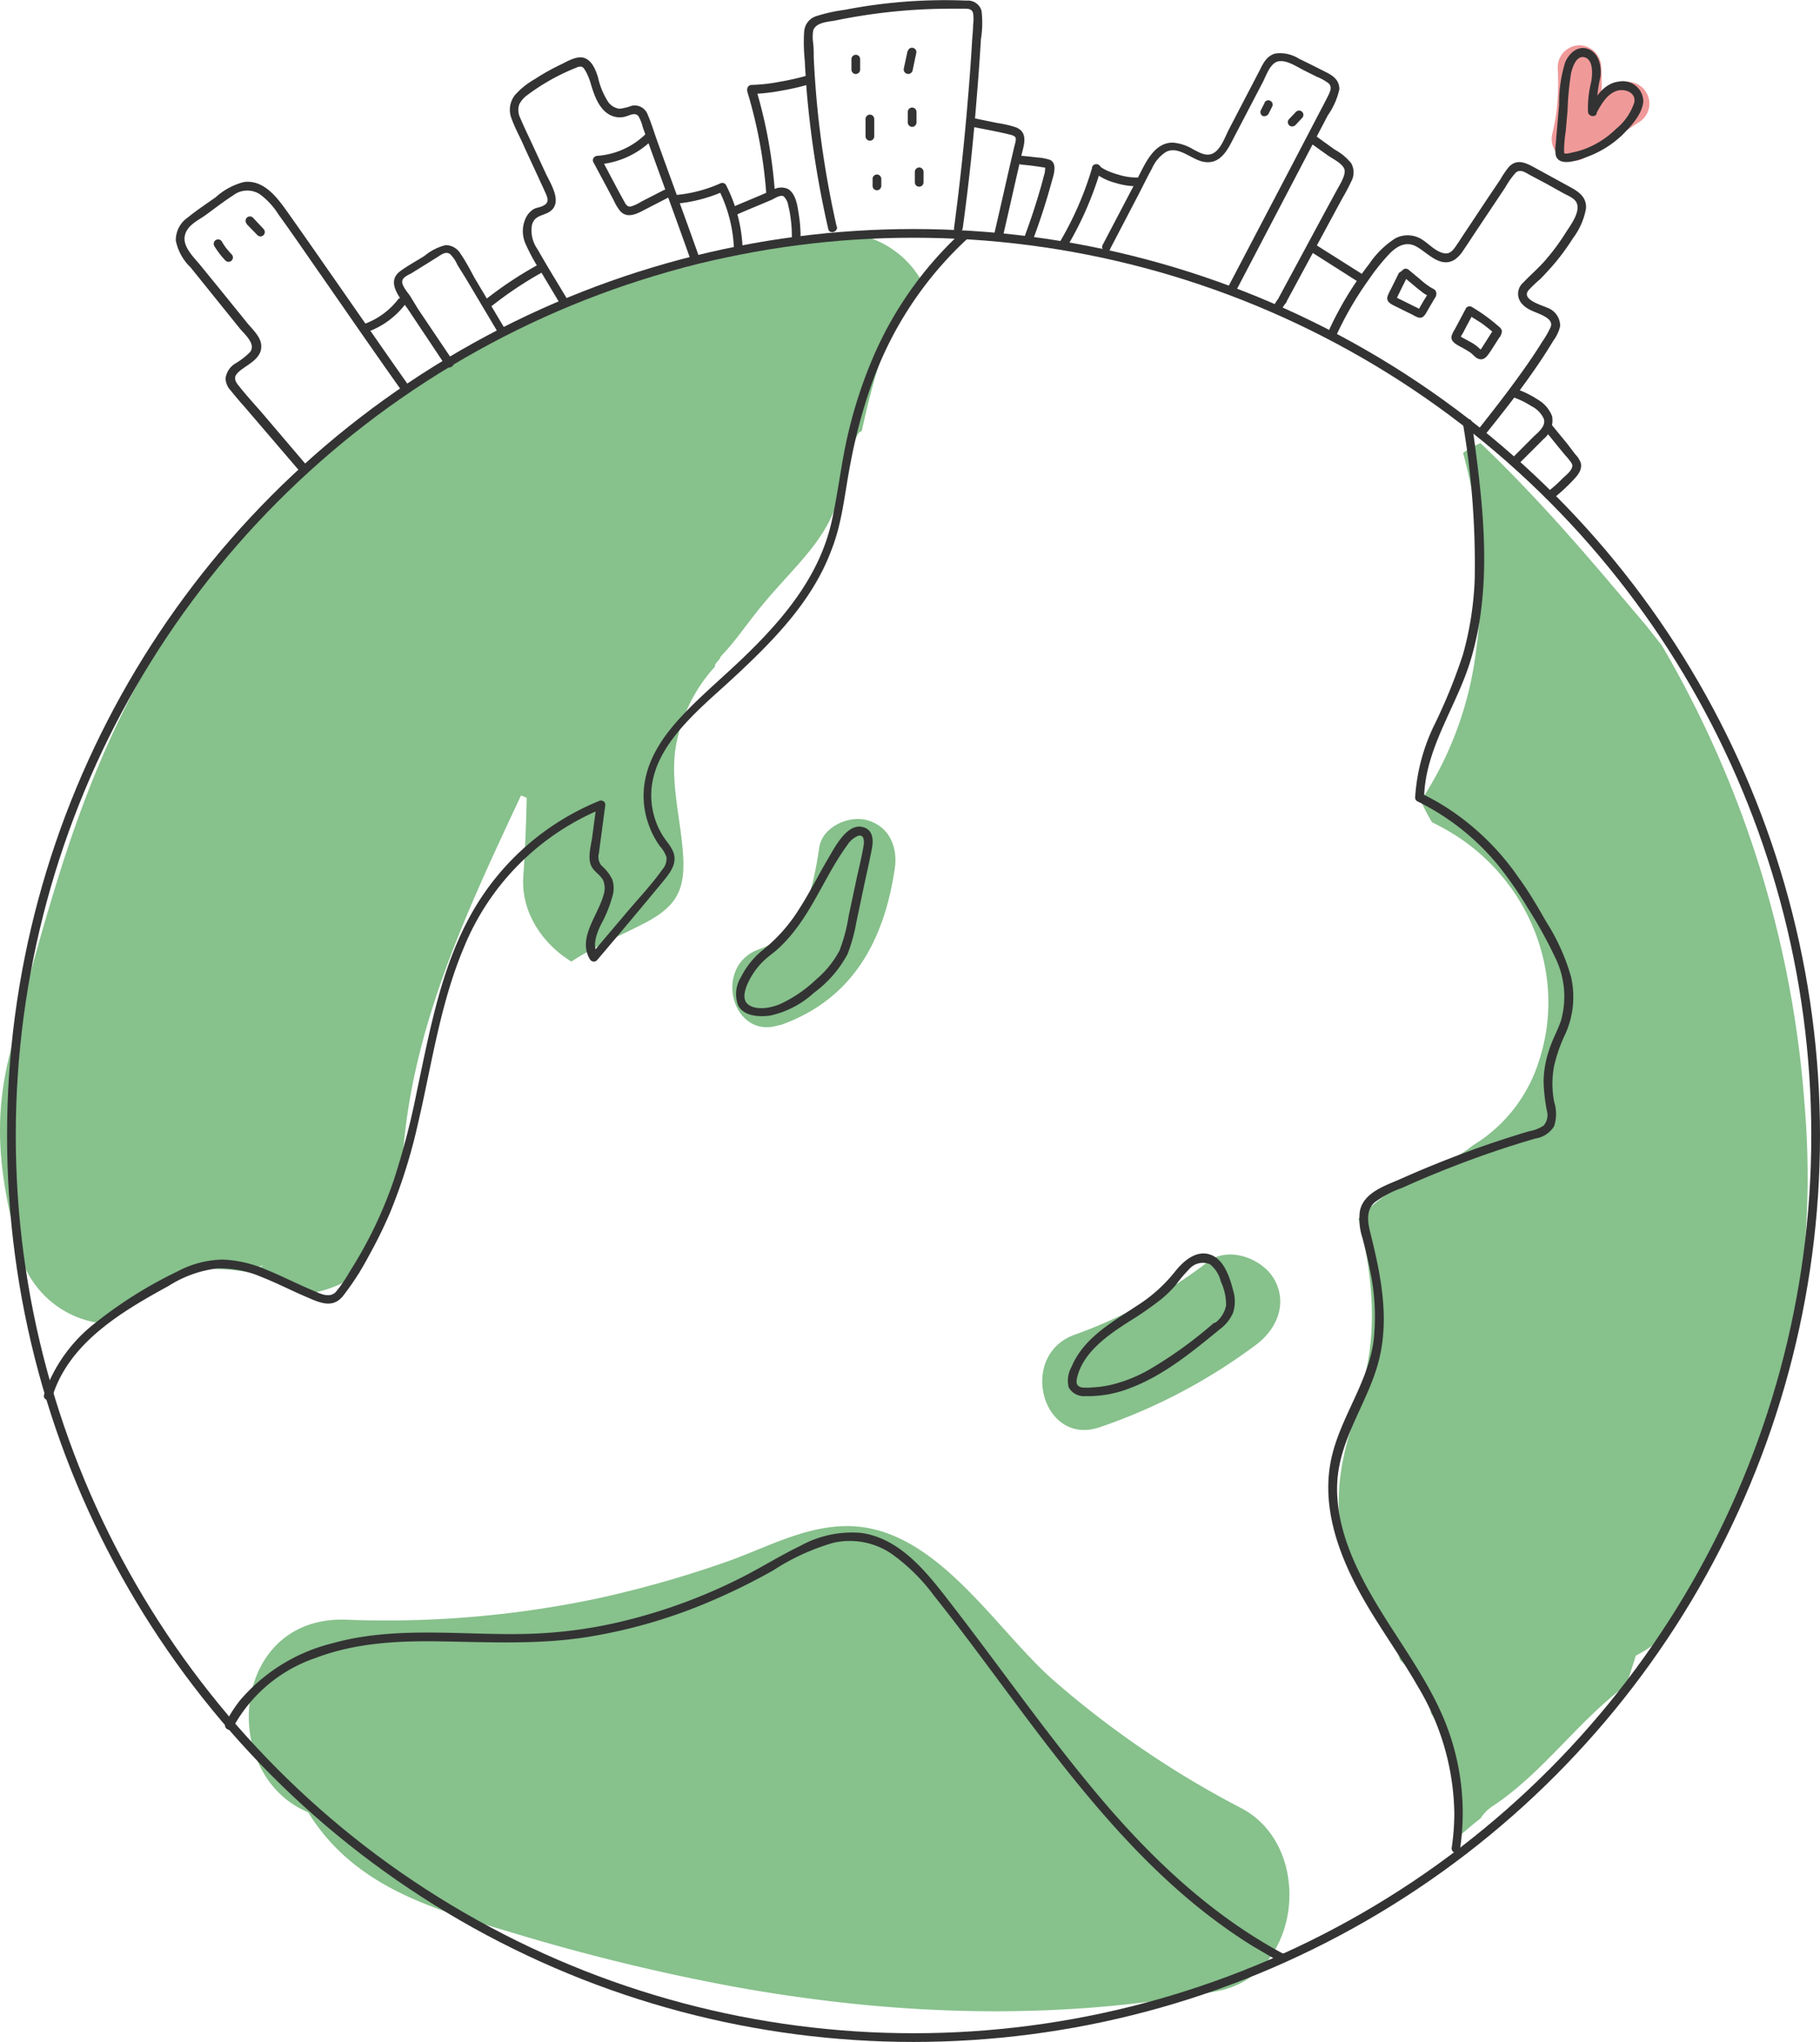 <svg xmlns="http://www.w3.org/2000/svg" viewBox="0 0 208.99 234.49"><defs><style>.cls-1{opacity:0.47;}.cls-2{fill:#017c0a;}.cls-3{fill:#e02727;}.cls-4{fill:none;stroke:#333;stroke-miterlimit:10;}.cls-5{fill:#333;}</style></defs><title>지구_3</title><g id="Layer_2" data-name="Layer 2"><g id="Layer_3" data-name="Layer 3"><g class="cls-1"><path class="cls-2" d="M126.29,163.89a65,65,0,0,0,18-9.51c2.36-1.8,3.6-4.74,2-7.53-1.36-2.32-5.15-3.78-7.53-2a55.75,55.75,0,0,1-15.31,8.4c-6.64,2.33-3.78,13,2.92,10.61Z"/></g><g class="cls-1"><path class="cls-2" d="M93.39,27.12C81,30.18,68.48,32.59,56.89,38.2s-22,15-30.35,24.73C16.92,74.06,11.19,86.4,6.81,100.37c-2.19,7-4.1,14-5.8,21.13-1.92,8-.87,14.41,1.21,22.23A11.14,11.14,0,0,0,12,152a21,21,0,0,1,7.75-5.14,11.8,11.8,0,0,1,2.71-.74,4.52,4.52,0,0,1,2.08-.4,23.77,23.77,0,0,1,11,2.82,13.76,13.76,0,0,0,5.71-2.35,73.94,73.94,0,0,1,4.8-10.85l.09-.14c.47-15.76,7.1-29.78,13.69-43.86.21.1.43.18.65.27q-.09,4.55-.39,9.09c-.27,4,2.16,7.66,5.52,9.72,2.72-1.79,5.71-3,8.59-4.51,3.55-1.9,4.51-3.79,4.23-7.85s-1.39-7.86-.9-11.87a18.26,18.26,0,0,1,4.57-9.64.76.76,0,0,0,0-.11c-.08-.17.71-.86.62-1,1.73-1.84,2.59-3.17,4.16-5.15,4.62-5.85,9.41-8.88,9.93-16.29,1.15-.27,1-4.21,2.14-4.49,1.35-6,2.89-12.48,7.12-16.79A10.92,10.92,0,0,0,93.39,27.12Zm-64,118.44a2.54,2.54,0,0,0,.82-.29C30,145.53,29.74,145.6,29.34,145.56Z"/><path class="cls-2" d="M31.23,99.9l0,.08c0,.12-.1.26-.18.47l.1-.28c-.31.71-.24.52-.1.18l.13-.28a1.45,1.45,0,0,0,.08-.21c.08-.2.12-.26,0,.09Z"/><path class="cls-2" d="M70,91.85c2.35-.46,1.84.16,0,0Z"/></g><g class="cls-1"><path class="cls-2" d="M207.2,126.61a121.83,121.83,0,0,0-16.39-52.52L189,71.8c-2-2.36-4-4.73-6-7.06-4.14-4.81-8.4-9.47-13-13.86A12.68,12.68,0,0,0,168,52a56.33,56.33,0,0,1,1.49,22.74,40,40,0,0,1-6.33,17.22,20.43,20.43,0,0,0,1.28,2.46c.73.36,1.46.75,2.16,1.17,8.93,5.37,13.43,16.26,10.1,26.3a17.39,17.39,0,0,1-7.56,9.63c-.24.18-.47.38-.73.55-2.87,2-6.22,3-9.07,5a22.5,22.5,0,0,0-3.35,2.89,5.61,5.61,0,0,1,.19.62c2,8.5,2,16-1.45,22.72l.45.6c-.1.35-.19.7-.3,1-2.48,8.79-1,15.05,4.69,22.1l.39.47a.38.38,0,0,0,0,.1c.16.5.78,3.15.78,2.92a.34.34,0,0,1,0,.1,9.79,9.79,0,0,1,1.67,2,3.18,3.18,0,0,1,.48,1.06l.15.16a5.14,5.14,0,0,1,1.27,2.91c2.78,4.19,4.2,9,2.95,13.89.12.06.24.14.37.19.77-.69,1.57-1.35,2.39-2a4.64,4.64,0,0,1,1.43-1.43c5.78-3.84,9.76-9.76,15.28-13.84.38-1.13.76-2.26,1.11-3.41a14,14,0,0,0,6.74-7.52c3.34-8,8-15.4,10.15-23.86A99.28,99.28,0,0,0,207.2,126.61Z"/></g><g class="cls-1"><path class="cls-2" d="M39.63,209a138.71,138.71,0,0,0,56.45-10l2-.81q-8-3.62-4.61-.35c1,1.78,3.11,3.5,4.5,4.94a120.12,120.12,0,0,0,9.8,9.08,137.27,137.27,0,0,0,23.17,15.64l2.74-21c-13.65,2.58-27.95,2.13-41.61-.21a216.8,216.8,0,0,1-21.8-5q-4.94-1.37-9.82-2.92c-1.17-.37-4.95-1.45-5-1.59l-13,16.89a223,223,0,0,0,59.49,4.68c6.2-.36,11.5-5,11.5-11.5,0-5.94-5.27-11.86-11.5-11.5a199.29,199.29,0,0,1-53.38-3.86c-9.27-2-18.69,7.95-13,16.9,5.34,8.38,14.21,10.83,23.23,13.53a235.13,235.13,0,0,0,25.34,6.19c18.57,3.37,37.08,4,55.68.53,9.72-1.84,11.14-16.57,2.74-21a109.87,109.87,0,0,1-21.67-14.77c-6.89-6.12-13.71-17.93-24-17.62-4.82.14-9.09,2.57-13.56,4.13a126,126,0,0,1-14.65,4.16,117.56,117.56,0,0,1-29,2.45c-14.81-.46-14.79,22.54,0,23Z"/></g><g class="cls-1"><path class="cls-2" d="M89.57,117.73c8.29-2.92,11.94-9.62,13.18-18,.36-2.43-.6-4.81-3.14-5.54-2.12-.61-5.18.74-5.54,3.14-.72,4.85-1.74,9.86-6.9,11.67-5.42,1.91-3.09,10.61,2.4,8.68Z"/></g><g class="cls-1"><path class="cls-3" d="M178.87,7.7a28.93,28.93,0,0,1-.19,5.5l.09-.67a26.32,26.32,0,0,1-.51,2.79,2.53,2.53,0,0,0,.9,2.63,2.48,2.48,0,0,0,2.77.19l6.23-4.08a2.5,2.5,0,0,0-2.53-4.32l-6.22,4.09,3.67,2.82a31.32,31.32,0,0,0,.79-8.95,2.55,2.55,0,0,0-2.5-2.5,2.53,2.53,0,0,0-2.5,2.5Z"/></g></g><g id="Layer_2-2" data-name="Layer 2"><circle class="cls-4" cx="104.9" cy="130.39" r="103.59"/><path class="cls-5" d="M147.26,224.3c-8.18-4.4-15-10.86-20.94-17.89s-11.41-14.88-17.15-22.3c-2.63-3.4-5.7-7.43-10.26-8.08a12.25,12.25,0,0,0-7,1.48c-2.36,1.14-4.59,2.55-6.94,3.73a62.77,62.77,0,0,1-14.81,5.24,53,53,0,0,1-7.93,1.07c-2.87.17-5.75.08-8.63,0-5.15-.14-10.42-.26-15.43,1.15a20.33,20.33,0,0,0-10.63,6.58,14.74,14.74,0,0,0-1.65,2.61c-.28.57.58,1.08.86.5a17,17,0,0,1,9.48-8c4.7-1.79,9.73-2,14.7-1.9,5.43.09,10.81.35,16.2-.46a60.17,60.17,0,0,0,14.69-4.25,71.3,71.3,0,0,0,7-3.47,25.48,25.48,0,0,1,6.92-3.16,8.53,8.53,0,0,1,6.67,1.3,21.74,21.74,0,0,1,4.86,4.81C113,190.45,118.14,198,124,205.14s12.15,13.57,19.89,18.36c1,.58,1.92,1.14,2.9,1.67.57.3,1.07-.56.51-.87Z"/><path class="cls-5" d="M167.64,212.44a28.08,28.08,0,0,0-1.75-14.84C164,193,161,189,158.45,184.82s-5-9-4.91-14.13,3.21-9.1,4.61-13.8c1.51-5.06.47-10.28-.78-15.26-.3-1.21-.56-2.62.47-3.55a11.53,11.53,0,0,1,3.16-1.67c2.51-1.14,5.06-2.18,7.65-3.14s5.09-1.78,7.68-2.54a3,3,0,0,0,2.13-1.41,4.57,4.57,0,0,0,0-2.81,10.93,10.93,0,0,1,0-4.11,18.06,18.06,0,0,1,1.31-3.72,10.31,10.31,0,0,0,.62-6.55,23.76,23.76,0,0,0-2.82-6.25c-1-1.75-2-3.48-3.21-5.13a29.4,29.4,0,0,0-8.22-8,28.6,28.6,0,0,0-2.86-1.6l.25.43c.12-5.67,3.75-10.47,5.34-15.76,1.69-5.6,1.78-11.54,1.32-17.33-.27-3.33-.72-6.65-1.18-10-.09-.63-1.06-.36-1,.27a96.14,96.14,0,0,1,1.33,17.76A37.15,37.15,0,0,1,168,75.13a62.72,62.72,0,0,1-3.19,7.9,22.22,22.22,0,0,0-2.31,8.55.49.49,0,0,0,.24.43,27.89,27.89,0,0,1,9.33,7.4,43.51,43.51,0,0,1,3.34,4.82,51.24,51.24,0,0,1,3.12,5.62,10.15,10.15,0,0,1,.71,7.37c-.39,1.14-1,2.2-1.35,3.34a11.72,11.72,0,0,0-.64,3.61,20.22,20.22,0,0,0,.38,3.39,1.82,1.82,0,0,1-.38,1.69,4.17,4.17,0,0,1-1.65.65q-3.81,1.13-7.53,2.52t-7.17,2.93c-1.75.78-4.29,1.54-4.74,3.69a6.86,6.86,0,0,0,.29,3.11c.32,1.24.63,2.47.87,3.73a25.42,25.42,0,0,1,.42,8c-.61,4.87-3.8,8.82-4.85,13.55s.3,9.48,2.35,13.7c2.15,4.43,5.18,8.34,7.61,12.6A29,29,0,0,1,167,208.3a27.78,27.78,0,0,1-.3,3.87c-.1.63.87.91,1,.27Z"/><path class="cls-5" d="M140,152.69a4.62,4.62,0,0,0,1.59-1.94,4.31,4.31,0,0,0,0-2.61c-.36-1.4-1-3.39-2.43-4-1.71-.73-3.25.64-4.24,1.89a17.61,17.61,0,0,1-4.24,3.83c-2.89,1.92-6.26,3.75-7.65,7.13a3.18,3.18,0,0,0-.31,2.33,2,2,0,0,0,1.9,1,13.11,13.11,0,0,0,5.14-.92c3.85-1.45,7.09-4.12,10.24-6.7.5-.41-.21-1.11-.7-.71a48.19,48.19,0,0,1-7.54,5.4,16.9,16.9,0,0,1-4.16,1.63,12.41,12.41,0,0,1-2.19.3,5.25,5.25,0,0,1-1.19,0c-.58-.13-.68-.5-.55-1.06.66-2.94,3.49-4.9,5.86-6.43a39.15,39.15,0,0,0,3.84-2.66,14.23,14.23,0,0,0,1.62-1.58,17,17,0,0,1,1.6-1.89,2.08,2.08,0,0,1,2.34-.53,3.61,3.61,0,0,1,1.26,2,6.26,6.26,0,0,1,.6,2.75,3.32,3.32,0,0,1-1.49,2.15C138.83,152.39,139.54,153.1,140,152.69Z"/><path class="cls-5" d="M6,160.42c1.9-6.23,8-9.82,13.37-12.76a13.43,13.43,0,0,1,5.52-2,11.93,11.93,0,0,1,5.19,1c1.66.65,3.24,1.47,4.87,2.17s3.19,1.53,4.43,0a31.14,31.14,0,0,0,3-4.67,51.9,51.9,0,0,0,2.41-4.91A62.7,62.7,0,0,0,48,129c1.58-6.74,2.54-13.71,5.24-20.13a29.12,29.12,0,0,1,15.89-16l-.63-.48-.49,3.68c-.13,1-.53,2.27-.17,3.23.28.78,1.1,1.11,1.44,1.83a2.48,2.48,0,0,1,0,1.72c-.63,2.28-3,4.93-1.53,7.32a.51.51,0,0,0,.79.11q3.7-4.35,7.34-8.75c.91-1.11,2.09-2.38,1.34-3.9-.31-.65-.83-1.17-1.19-1.79a8.69,8.69,0,0,1-1-2.45c-1.61-6.73,5-11.65,9.29-15.65,4.44-4.13,8.9-8.63,11.09-14.42C96.76,60,97,56.47,97.7,53a60.33,60.33,0,0,1,2.38-8.86,41.67,41.67,0,0,1,11-16.72c.47-.44-.24-1.15-.71-.71a42,42,0,0,0-10.19,14.5,53,53,0,0,0-2.75,8.41c-.82,3.39-1.17,6.86-1.93,10.26-1.43,6.37-5.61,11.28-10.2,15.69-2.23,2.14-4.61,4.14-6.74,6.37s-4,4.78-4.52,7.84a9.71,9.71,0,0,0,.5,5.06A9.57,9.57,0,0,0,75.8,97.2a3.49,3.49,0,0,1,.73,1.23,1.84,1.84,0,0,1-.46,1.4c-1.19,1.69-2.65,3.23-4,4.82l-4.19,4.95.79.1c-.69-1.08-.2-2.36.28-3.42a15.2,15.2,0,0,0,1.45-3.64,3.26,3.26,0,0,0-.09-1.64,5,5,0,0,0-1.26-1.62,1.61,1.61,0,0,1-.27-1.44c.07-.62.16-1.23.24-1.84l.49-3.68a.5.5,0,0,0-.63-.48A29.67,29.67,0,0,0,54,105.16c-3.41,6.2-4.66,13.26-6.12,20.1a87.72,87.72,0,0,1-2.69,10.34,49,49,0,0,1-5,10.37,16.9,16.9,0,0,1-1.62,2.38c-.76.81-1.94.13-2.78-.22-1.72-.72-3.37-1.58-5.1-2.28a14,14,0,0,0-5.12-1.21A11.5,11.5,0,0,0,20.38,146,49.66,49.66,0,0,0,11,151.87a17.52,17.52,0,0,0-5.94,8.28c-.19.62.77.88,1,.27Z"/><path class="cls-5" d="M97.32,109.56a18.54,18.54,0,0,0,1-3.59l.9-4.27c.3-1.42.63-2.83.9-4.25.17-.88.17-2-.81-2.4-1.94-.8-3.46,2.27-4.21,3.53-1.15,1.94-2.16,4-3.37,5.86a18.63,18.63,0,0,1-4.22,4.72,9.32,9.32,0,0,0-2.4,3,3.7,3.7,0,0,0-.34,3.32c.68,1.23,2.4,1.31,3.62,1.15A10.81,10.81,0,0,0,93.47,114a13.32,13.32,0,0,0,3.85-4.43c.26-.59-.6-1.09-.87-.51a11.16,11.16,0,0,1-2.72,3.4,15.17,15.17,0,0,1-4.13,2.83c-1,.43-2.71.8-3.68.06-.72-.54-.4-1.62-.11-2.31a8.52,8.52,0,0,1,1.91-2.73c.52-.5,1.13-.9,1.66-1.39a17,17,0,0,0,1.89-2.08c2.34-3,3.74-6.66,6-9.76A2.78,2.78,0,0,1,98.48,96c.75-.26.77.57.69,1.1-.23,1.37-.58,2.73-.87,4.09l-.85,4a19.27,19.27,0,0,1-1,3.83C96.19,109.63,97.06,110.14,97.32,109.56Z"/><path class="cls-5" d="M35.33,53.57,30,47.31c-.88-1-1.79-2-2.64-3.08-.59-.73-.43-1.15.24-1.69.93-.74,2.44-1.39,2.4-2.79,0-1.09-1.1-2-1.73-2.81l-2.66-3.29L23,30.45c-.7-.86-2-2.07-1.79-3.31s1.51-1.81,2.34-2.4c1.06-.77,2.1-1.58,3.2-2.29a2.67,2.67,0,0,1,3.08-.15A8.51,8.51,0,0,1,32,24.66c1.45,2,2.89,4.1,4.32,6.16,3.29,4.72,6.54,9.46,9.87,14.14.37.52,1.24,0,.87-.5C43.91,40,40.8,35.47,37.67,31c-1.54-2.22-3.09-4.44-4.65-6.64-1.15-1.62-2.7-3.75-5-3.46a7.59,7.59,0,0,0-3.25,1.75c-1.07.76-2.19,1.49-3.21,2.33a3.13,3.13,0,0,0-1.37,2.65,5.86,5.86,0,0,0,1.69,3.07l5.64,7c.55.68,1.92,1.8,1.19,2.73a8.14,8.14,0,0,1-1.67,1.3,2.34,2.34,0,0,0-1.14,1.74,2.12,2.12,0,0,0,.58,1.36c.5.62,1,1.22,1.56,1.84l6.56,7.66c.42.49,1.12-.22.7-.71Z"/><path class="cls-5" d="M52,41.42l-4-5.94L47.1,34c-.26-.39-1-1.21-.91-1.73s.88-.75,1.23-1l1.42-.88,1.42-.89c.42-.26.92-.67,1.41-.33a3.86,3.86,0,0,1,.85,1.24l1,1.61,3.7,6.22A.5.5,0,0,0,58,37.8l-3.51-5.89C54,31,53.48,30,52.89,29.15a2,2,0,0,0-1.73-1,6.07,6.07,0,0,0-2.42,1.24c-.91.57-1.87,1.09-2.74,1.72-1.81,1.3.06,3.22.92,4.51l4.24,6.36c.36.53,1.22,0,.86-.51Z"/><path class="cls-5" d="M42.21,38.11a9.54,9.54,0,0,0,4.24-3.06.53.53,0,0,0,0-.71.51.51,0,0,0-.71,0A8.58,8.58,0,0,1,42,37.14a.5.5,0,0,0,.26,1Z"/><path class="cls-5" d="M65.17,34.41c-1.15-1.92-2.34-3.83-3.44-5.78a3.72,3.72,0,0,1-.64-2.82c.29-1,1.06-1,1.84-1.39,1.88-1,.27-3.34-.31-4.61l-1.43-3.09c-.49-1.06-1-2.1-1.46-3.19A2.07,2.07,0,0,1,59.62,12a3,3,0,0,1,1-1.13,24.21,24.21,0,0,1,5.51-3.08,1.09,1.09,0,0,1,.66-.13c.22.07.37.37.48.55a6.87,6.87,0,0,1,.6,1.52c.46,1.51,1.14,3.41,2.93,3.72a2.37,2.37,0,0,0,1.06-.08c.49-.13,1.09-.52,1.47,0a4.77,4.77,0,0,1,.48,1.24l.57,1.59c1.64,4.56,3.32,9.11,4.94,13.68.22.61,1.18.35,1-.26-1.57-4.43-3.2-8.84-4.79-13.26-.37-1-.69-2.12-1.13-3.13a1.6,1.6,0,0,0-1.84-1.09,6,6,0,0,1-1.43.35,1.94,1.94,0,0,1-1.27-.75,8.59,8.59,0,0,1-1.19-2.86C68.39,8,68,7,67.14,6.67s-2,.38-2.72.73a25,25,0,0,0-3,1.68,9,9,0,0,0-2.3,1.85,2.74,2.74,0,0,0-.35,2.76c.39,1.09,1,2.14,1.44,3.2l1.59,3.43c.23.52.47,1,.71,1.55s.64,1.22.1,1.61-1,.31-1.38.57a2.39,2.39,0,0,0-.82.91,3.58,3.58,0,0,0-.08,3,22.21,22.21,0,0,0,1.84,3.34l2.18,3.65a.5.5,0,0,0,.86-.51Z"/><path class="cls-5" d="M96.07,26A112.8,112.8,0,0,1,93.93,13.1q-.34-3.27-.49-6.55c0-.53,0-1-.06-1.58a4.75,4.75,0,0,1,0-1.46c.28-.93,1.67-1,2.47-1.14A65.71,65.71,0,0,1,109,1l1.58,0c.48,0,1-.05,1.16.51a4.84,4.84,0,0,1,0,1.37c0,.57-.07,1.15-.11,1.73-.13,2.23-.29,4.45-.48,6.68q-.61,7.47-1.6,14.91c-.08.63.92.63,1,0q1-7.26,1.57-14.54c.2-2.39.38-4.78.52-7.17a11.74,11.74,0,0,0,.07-3.24A1.62,1.62,0,0,0,111,.07a60.24,60.24,0,0,0-14,1.06,18.75,18.75,0,0,0-3.32.74,2,2,0,0,0-1.34,1.8,19.49,19.49,0,0,0,.07,3.24c.06,1.22.14,2.43.23,3.64A114.55,114.55,0,0,0,95.11,26.3c.14.63,1.11.36,1-.27Z"/><path class="cls-5" d="M77.63,23.39a17.45,17.45,0,0,0,5.56-1.46l-.68-.18a16.32,16.32,0,0,1,1.77,6.92c0,.64,1,.64,1,0a17.42,17.42,0,0,0-1.91-7.42.5.5,0,0,0-.68-.18,16.1,16.1,0,0,1-5.06,1.32c-.63.05-.64,1.06,0,1Z"/><path class="cls-5" d="M84.42,24.73c.91-.42,1.85-.8,2.78-1.19l1.44-.61c.35-.16,1-.62,1.36-.37a1.87,1.87,0,0,1,.52,1.07A10.06,10.06,0,0,1,90.78,25a15.12,15.12,0,0,1,.14,2.69c0,.64,1,.64,1,0a15.94,15.94,0,0,0-.21-3.16c-.14-.93-.33-2.28-1.21-2.82a1.88,1.88,0,0,0-1.83.14l-1.52.65c-1.08.46-2.17.9-3.24,1.38-.58.27-.08,1.13.51.87Z"/><path class="cls-5" d="M86.3,10.79a21.57,21.57,0,0,0,3.39-.37A30.93,30.93,0,0,0,93,9.66c.62-.18.35-1.15-.26-1a29.23,29.23,0,0,1-3.21.73,19.36,19.36,0,0,1-3.22.36.5.5,0,0,0,0,1Z"/><path class="cls-5" d="M85.81,10.51A53.72,53.72,0,0,1,88,22.37c.05.64,1.05.65,1,0a55,55,0,0,0-2.18-12.13c-.19-.61-1.16-.35-1,.27Z"/><path class="cls-5" d="M111.52,14.53c1.44.3,2.91.55,4.34.9.24.06.63.13.75.37s-.1.84-.16,1.13L116,18.86c-.62,2.7-1.22,5.39-1.85,8.08-.14.63.82.89,1,.27.72-3.1,1.41-6.21,2.13-9.32.27-1.19.86-2.65-.6-3.26a12.45,12.45,0,0,0-2.19-.51l-2.67-.55c-.63-.13-.9.83-.27,1Z"/><path class="cls-5" d="M127.5,28.54l3.23-6.19c.52-1,1-2,1.55-3a4.27,4.27,0,0,1,1.64-1.92c1.48-.72,3,1,4.41,1.17,1.95.28,2.75-1.64,3.49-3.06L145,9.45c.4-.76.85-2.24,1.82-2.41s2.14.66,3,1.08l1.4.7a5.74,5.74,0,0,1,1.33.74c.47.43.17,1-.07,1.49s-.57,1.11-.86,1.66l-3.24,6.21L141,33c-.29.57.57,1.08.87.51L148.94,20l3.53-6.75a8.36,8.36,0,0,0,1.33-3c0-1-.65-1.51-1.43-1.91-1.08-.55-2.16-1.09-3.25-1.62a4,4,0,0,0-2.68-.57c-1,.26-1.41,1.16-1.83,2l-1.71,3.28-1.77,3.4c-.44.84-.87,2.16-1.7,2.7s-1.66,0-2.37-.35a5.35,5.35,0,0,0-2.35-.8c-2.22-.05-3.24,2.48-4.09,4.11l-4,7.63c-.3.57.56,1.07.86.5Z"/><path class="cls-5" d="M153.32,38.8a38.58,38.58,0,0,1,3.87-6.71,23.76,23.76,0,0,1,2.41-3c.84-.83,1.85-1.41,3-.8,1.33.71,2.78,2.56,4.45,1.52a3.72,3.72,0,0,0,1-1.09c.43-.63.85-1.27,1.27-1.91l2.31-3.46,1.22-1.83A10.24,10.24,0,0,1,174,19.88c.57-.58,1.25,0,1.82.29l1.88,1,1.79,1c.5.28,1.29.56,1.55,1.11.49,1.07-.75,2.65-1.28,3.49a25.35,25.35,0,0,1-2.27,3.07c-.81.94-1.74,1.73-2.59,2.62a1.7,1.7,0,0,0-.11,2.45c.69.77,1.67.92,2.53,1.4.52.29,1,.68.71,1.31a10.75,10.75,0,0,1-.95,1.64c-.72,1.17-1.49,2.3-2.29,3.42-1.6,2.25-3.3,4.43-5,6.58-.4.49.3,1.2.71.7,1.61-2,3.19-4,4.7-6.08.77-1.07,1.53-2.16,2.25-3.28.32-.49.63-1,.93-1.49a4.53,4.53,0,0,0,.77-1.65,2.21,2.21,0,0,0-1.5-2.13c-.65-.31-3-.93-2.13-2a14.54,14.54,0,0,1,1.33-1.27c.48-.47.94-1,1.38-1.48a26.36,26.36,0,0,0,2.37-3.19A8.07,8.07,0,0,0,182.11,24c.13-1.25-.7-1.91-1.7-2.46l-4-2.19c-1.05-.58-2.15-1.22-3.14-.19a10.3,10.3,0,0,0-1,1.47l-1.35,2-2.57,3.87c-.4.59-.78,1.2-1.19,1.79s-.76.92-1.39.78c-.9-.19-1.63-1-2.38-1.5a3.06,3.06,0,0,0-3.15-.21,10.29,10.29,0,0,0-3,2.93,38.57,38.57,0,0,0-4.8,8c-.27.58.6,1.09.86.5Z"/><path class="cls-5" d="M150.45,16.4l2,1.43c.58.41,1.57.86,1.89,1.51s-.53,1.92-.88,2.58l-1.3,2.39-5.28,9.8c-.31.57.56,1.08.86.51l6-11.11c.47-.88,1-1.74,1.41-2.65a2.16,2.16,0,0,0,0-2.13,6.59,6.59,0,0,0-1.93-1.58L151,15.54c-.53-.37-1,.5-.5.86Z"/><path class="cls-5" d="M150.42,28.84l5.44,3.46c.54.35,1-.51.5-.86L150.92,28c-.54-.35-1,.52-.5.86Z"/><path class="cls-5" d="M173.89,45.66a10.3,10.3,0,0,1,2,1,3,3,0,0,1,1.39,1.45c.25.82-.64,1.53-1.15,2l-2.49,2.5c-.46.45.25,1.16.71.7,1-1,1.93-1.91,2.88-2.88a2.76,2.76,0,0,0,1-2.63,3.79,3.79,0,0,0-1.67-1.93,11.06,11.06,0,0,0-2.44-1.2c-.61-.23-.87.74-.27,1Z"/><path class="cls-5" d="M177.5,49.54,179,51.39l.73.88a6.81,6.81,0,0,1,.75.95c.33.59-.62,1.31-1,1.67a17.92,17.92,0,0,1-1.9,1.69c-.51.4.21,1.1.71.71a20.8,20.8,0,0,0,2.15-1.94c.56-.59,1.3-1.29,1.08-2.19a2.79,2.79,0,0,0-.64-1L180,51l-1.81-2.21c-.4-.49-1.11.22-.7.71Z"/><path class="cls-5" d="M125.55,19.72A6.56,6.56,0,0,0,128.08,21a8.14,8.14,0,0,0,2.77.38.52.52,0,0,0,.5-.5.5.5,0,0,0-.5-.5,7,7,0,0,1-2.44-.33,9.45,9.45,0,0,1-1.23-.43c-.18-.09-.36-.18-.53-.28a2.33,2.33,0,0,1-.39-.28c-.48-.43-1.19.28-.71.71Z"/><path class="cls-5" d="M125.42,19.23a37.77,37.77,0,0,1-3.8,8.69.5.5,0,0,0,.86.5,39.18,39.18,0,0,0,3.91-8.92.5.5,0,0,0-1-.27Z"/><path class="cls-5" d="M28.34,25.75,29.56,27a.49.49,0,0,0,.7,0,.5.5,0,0,0,0-.71L29.05,25a.5.5,0,0,0-.71,0,.52.52,0,0,0,0,.71Z"/><path class="cls-5" d="M97.77,6.79V8a.51.51,0,0,0,.15.35.47.47,0,0,0,.35.15.51.51,0,0,0,.5-.5V6.79a.53.53,0,0,0-.15-.36.5.5,0,0,0-.35-.14.51.51,0,0,0-.5.5Z"/><path class="cls-5" d="M104.22,5.84l-.43,2a.5.5,0,1,0,1,.27l.42-2a.5.5,0,0,0-.35-.61.49.49,0,0,0-.61.35Z"/><path class="cls-5" d="M99.39,13.66v2a.51.51,0,0,0,.5.5.51.51,0,0,0,.5-.5v-2a.51.51,0,0,0-.5-.5.51.51,0,0,0-.5.5Z"/><path class="cls-5" d="M104.24,12.85v1.22a.51.51,0,0,0,.15.35.53.53,0,0,0,.35.15.51.51,0,0,0,.5-.5V12.85a.52.52,0,0,0-.14-.35.53.53,0,0,0-.36-.15.51.51,0,0,0-.5.5Z"/><path class="cls-5" d="M100.2,20.54v.81a.5.5,0,0,0,.14.35.53.53,0,0,0,.36.15.51.51,0,0,0,.35-.15.53.53,0,0,0,.15-.35v-.81a.51.51,0,0,0-.15-.35.49.49,0,0,0-.35-.15.53.53,0,0,0-.36.15.48.48,0,0,0-.14.35Z"/><path class="cls-5" d="M105.05,19.73v1.21a.53.53,0,0,0,.15.36.5.5,0,0,0,.35.14.51.51,0,0,0,.5-.5V19.73a.47.47,0,0,0-.15-.35.45.45,0,0,0-.35-.15.51.51,0,0,0-.5.5Z"/><path class="cls-5" d="M183.33,12.82a16.84,16.84,0,0,1,.45-4c.15-1.15-.15-2.68-1.35-3.17s-2.24.43-2.7,1.5a15.87,15.87,0,0,0-.7,4.9l-.27,3.11-.12,1.43a4.09,4.09,0,0,0,0,1.21c.37,1.52,2.9.49,3.83.13a11.78,11.78,0,0,0,3.79-2.4c1-1,2.36-2.44,2.44-3.93a2.36,2.36,0,0,0-2.82-2.23c-1.71.2-2.7,1.82-3.46,3.18-.32.57.55,1.07.86.51.55-1,1.19-2.21,2.32-2.61.92-.32,2.27.13,2.07,1.3a6.6,6.6,0,0,1-2.12,3.07,10.36,10.36,0,0,1-2.89,2,9.63,9.63,0,0,1-1.66.59l-.71.16a1.92,1.92,0,0,1-.48.07c-.24,0-.19-.09-.21-.32a15.25,15.25,0,0,1,.19-2.23l.21-2.39a34.85,34.85,0,0,1,.39-4.21c.15-.7.6-2.2,1.6-1.9s.87,2,.73,2.8a12.31,12.31,0,0,0-.37,3.47c.08.63,1.08.63,1,0Z"/><path class="cls-5" d="M68.75,18.88a9.94,9.94,0,0,0,6-2.68c.46-.45-.25-1.15-.71-.71a8.81,8.81,0,0,1-5.28,2.39.52.52,0,0,0-.5.5.5.5,0,0,0,.5.5Z"/><path class="cls-5" d="M68.14,18.63l1.57,2.93L70.47,23a5.91,5.91,0,0,0,.74,1.23c.7.78,1.63.46,2.44.05l3.08-1.59c.57-.3.07-1.16-.51-.86l-2.59,1.33a4.87,4.87,0,0,1-1.18.55c-.41.08-.6-.25-.77-.57-.92-1.65-1.78-3.33-2.67-5-.31-.57-1.17-.06-.87.5Z"/><path class="cls-5" d="M145.21,11.82l-.41.8a.51.51,0,0,0,.18.69.5.5,0,0,0,.38,0,.53.53,0,0,0,.3-.23l.41-.81a.53.53,0,0,0,.05-.39.48.48,0,0,0-.23-.29.43.43,0,0,0-.38-.05.46.46,0,0,0-.3.23Z"/><path class="cls-5" d="M148.82,12.84l-.79.83a.51.51,0,0,0-.15.35.53.53,0,0,0,.15.36.46.46,0,0,0,.35.14.54.54,0,0,0,.36-.14l.78-.83a.51.51,0,0,0,.15-.35.49.49,0,0,0-.15-.36.46.46,0,0,0-.35-.14.5.5,0,0,0-.35.14Z"/><path class="cls-5" d="M146.92,34.15a3.63,3.63,0,0,0-.6.9.33.33,0,0,0-.06.19.34.34,0,0,0,0,.2.5.5,0,0,0,.23.3.5.5,0,0,0,.68-.18,3.14,3.14,0,0,1,.4-.66l-.07.1.11-.15a.36.36,0,0,0,.11-.16.41.41,0,0,0,0-.19.51.51,0,0,0-.5-.5.45.45,0,0,0-.35.15Z"/><path class="cls-5" d="M160.68,31.25l-.69,1.4-.33.66a4.69,4.69,0,0,0-.33.72c-.18.61.38.88.84,1.11l1.35.67.66.32a3.38,3.38,0,0,0,.72.34c.58.14.83-.49,1.07-.89l.77-1.32a.81.81,0,0,0,.14-.81c-.13-.24-.38-.32-.6-.45a8.72,8.72,0,0,1-1.19-.91L161.78,31a.51.51,0,0,0-.71,0,.49.49,0,0,0,0,.7L162.62,33l.73.58a3.22,3.22,0,0,0,.36.24l.21.12c.06,0,.17.15.09,0L164,33.7v.08l.07-.26c-.19.39-.43.75-.65,1.11l-.32.56-.14.24-.1.16a.08.08,0,0,0,0,0l.25-.06c.08,0,.11,0,0,0l-.2-.1-.33-.16-.74-.37-1.44-.71a.61.61,0,0,0-.14-.07l-.05,0,.09.28a3.08,3.08,0,0,0,.19-.37l.34-.7.74-1.49a.51.51,0,0,0-.18-.68.51.51,0,0,0-.69.18Z"/><path class="cls-5" d="M168.23,35.6l-.8,1.51-.39.73a3.11,3.11,0,0,0-.36.76c-.12.59.5.92.93,1.17a11.4,11.4,0,0,1,1.22.71c.41.29.67.76,1.22.78s.88-.62,1.16-1l.93-1.46a1.3,1.3,0,0,0,.32-.73c0-.33-.29-.52-.51-.71A20.84,20.84,0,0,0,169,35.24a.5.5,0,0,0-.51.86c.56.32,1.1.67,1.62,1,.24.17.47.35.7.53l.39.32c.1.08.27.17.32.28l-.06-.25c0-.09,0,0-.05,0a2.39,2.39,0,0,0-.13.21l-.24.37-.45.71-.48.75a.57.57,0,0,0-.11.16.21.21,0,0,0,0,.06l.14,0s-.18-.15-.18-.15a4.68,4.68,0,0,0-1.17-.85l-.6-.33c-.15-.09-.47-.22-.55-.38l.07.25c0-.13.21-.41.28-.54l.38-.73.76-1.42c.3-.57-.56-1.07-.86-.51Z"/><path class="cls-5" d="M24.61,28.25a9.37,9.37,0,0,0,1.28,1.67.5.5,0,0,0,.71-.71,8.93,8.93,0,0,1-.63-.73l.08.11a7,7,0,0,1-.57-.85.5.5,0,0,0-.87.51Z"/><path class="cls-5" d="M117.15,18.89c.95.08,1.9.2,2.84.36.07,0,.07,0,0,0s-.06,0,0,0,0,.32,0,.43-.1.43-.16.65c-.12.48-.26,1-.39,1.43-.54,1.87-1.16,3.72-1.84,5.54-.23.6.73.87,1,.27q1.23-3.27,2.15-6.64c.19-.69.74-2.15-.18-2.57a5.52,5.52,0,0,0-1.52-.28c-.6-.08-1.19-.14-1.79-.19s-.64.94,0,1Z"/><path class="cls-5" d="M56.39,35.2a43.21,43.21,0,0,1,6-4c.57-.31.07-1.17-.5-.86a44.13,44.13,0,0,0-6.24,4.14.5.5,0,0,0,0,.71.5.5,0,0,0,.7,0Z"/></g></g></svg>